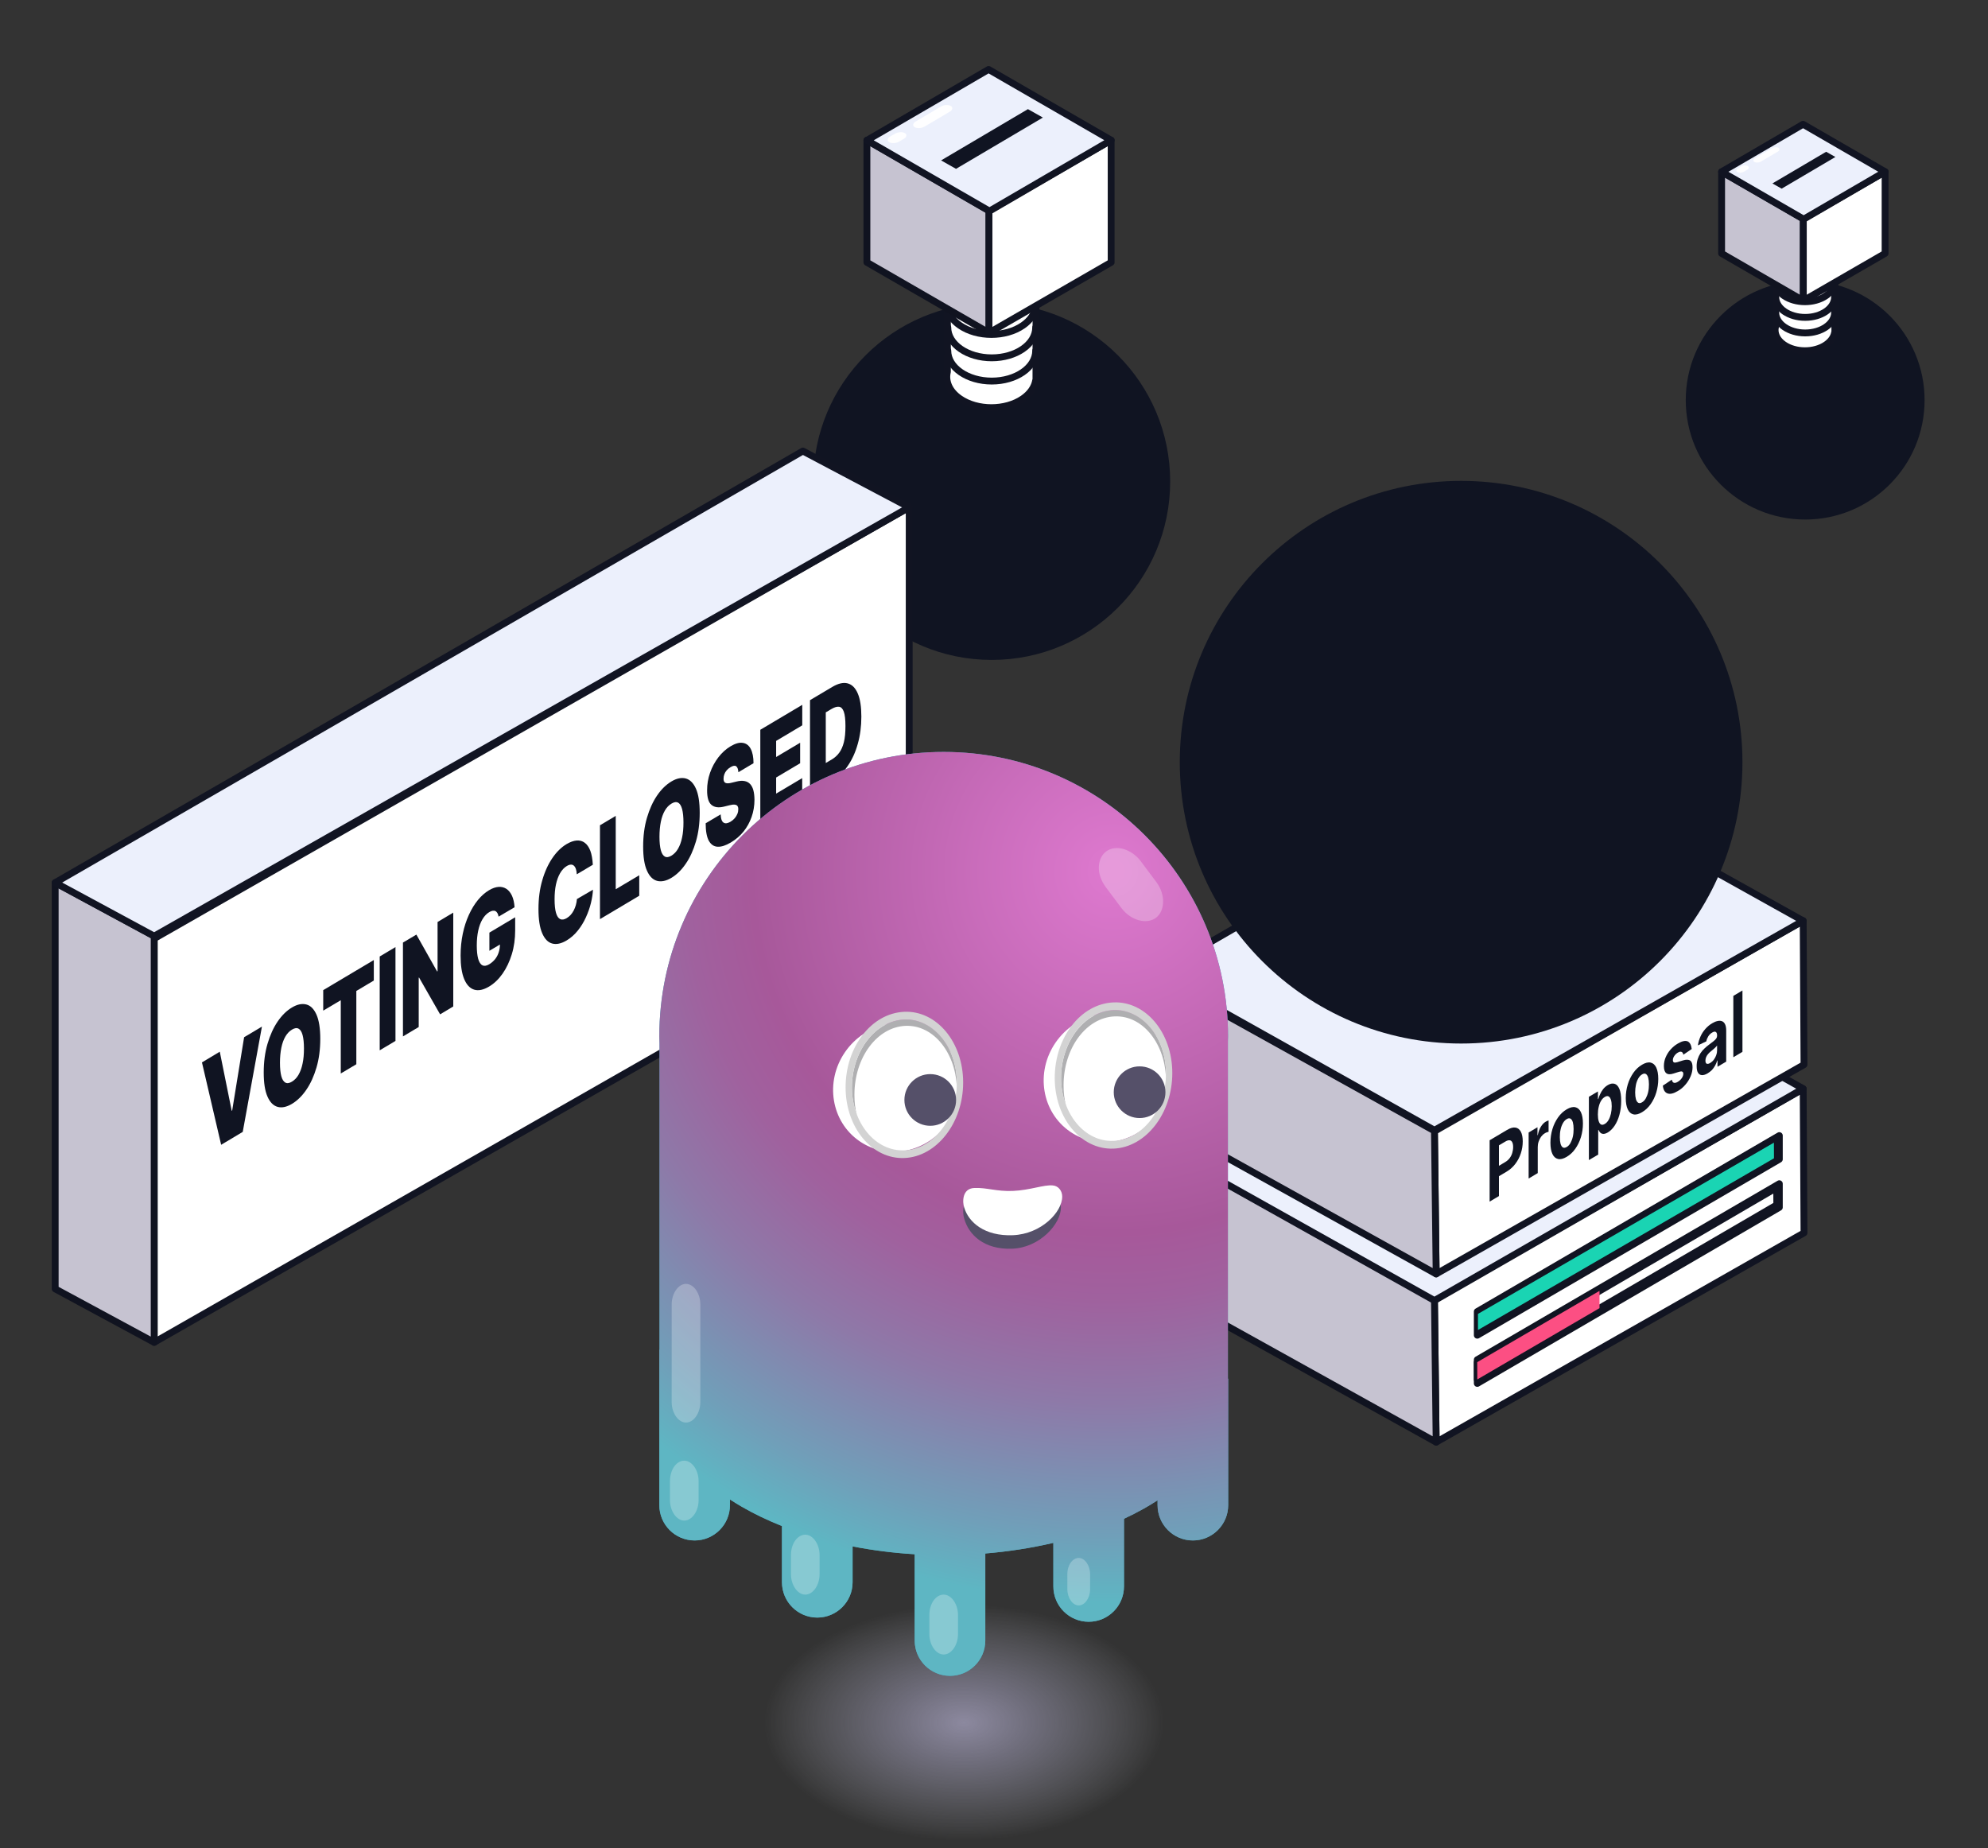<?xml version="1.0" encoding="utf-8"?>
<!-- Generator: Adobe Illustrator 27.8.1, SVG Export Plug-In . SVG Version: 6.00 Build 0)  -->
<svg version="1.1" id="Слой_1" xmlns="http://www.w3.org/2000/svg" xmlns:xlink="http://www.w3.org/1999/xlink" x="0px" y="0px"
	 viewBox="0 0 290 269.62" style="enable-background:new 0 0 290 269.62;" xml:space="preserve">
<rect x="0" y="0" width="290" height="269.62" fill="#333333" stroke="none"/>
<style type="text/css">
	.st0{fill:#101422;}
	.st1{fill:#FFFFFF;stroke:#111422;stroke-linecap:round;stroke-linejoin:round;stroke-miterlimit:10;}
	
		.st2{fill-rule:evenodd;clip-rule:evenodd;fill:#C6C3D1;stroke:#101320;stroke-linecap:round;stroke-linejoin:round;stroke-miterlimit:10;}
	
		.st3{fill-rule:evenodd;clip-rule:evenodd;fill:#FFFFFF;stroke:#111422;stroke-linecap:round;stroke-linejoin:round;stroke-miterlimit:10;}
	
		.st4{fill-rule:evenodd;clip-rule:evenodd;fill:#ECF0FC;stroke:#111422;stroke-linecap:round;stroke-linejoin:round;stroke-miterlimit:10;}
	.st5{opacity:0.92;fill-rule:evenodd;clip-rule:evenodd;fill:#FFFFFF;enable-background:new    ;}
	.st6{fill:none;stroke:#FFFFFF;stroke-linecap:round;stroke-linejoin:round;stroke-miterlimit:10;}
	.st7{fill-rule:evenodd;clip-rule:evenodd;fill:#101422;}
	.st8{fill:url(#SVGID_1_);}
	.st9{fill:url(#SVGID_00000034083427379858849170000014293106867544322217_);}
	.st10{fill:url(#SVGID_00000090284617063463725640000008596605799581229205_);}
	.st11{opacity:0.67;fill:url(#SVGID_00000032634758646806901790000006559801049167921595_);enable-background:new    ;}
	.st12{fill:#6FA3B6;}
	.st13{fill:url(#SVGID_00000161621924138122680140000003064215145109285017_);}
	.st14{opacity:0.256;fill-rule:evenodd;clip-rule:evenodd;fill:#FFFFFF;enable-background:new    ;}
	.st15{fill:none;stroke:#FFFFFF;stroke-width:0.738;stroke-linecap:round;stroke-linejoin:round;stroke-miterlimit:10;}
	
		.st16{fill:none;stroke:url(#SVGID_00000010306063135933534810000006017045645197609088_);stroke-width:5;stroke-linecap:round;stroke-linejoin:round;stroke-miterlimit:10;}
	.st17{fill:url(#SVGID_00000137812238948513213050000017962269097333489038_);}
	.st18{fill-rule:evenodd;clip-rule:evenodd;fill:#1AD4B3;}
	.st19{fill-rule:evenodd;clip-rule:evenodd;fill:#FC4F83;}
	.st20{fill:#C6C3D1;stroke:#101320;stroke-linecap:round;stroke-linejoin:round;stroke-miterlimit:10;}
	.st21{fill:#ECF0FC;stroke:#111422;stroke-linecap:round;stroke-linejoin:round;stroke-miterlimit:10;}
	
		.st22{fill:url(#SVGID_00000022555387556878097250000012130871393479231378_);stroke:#1D1D1B;stroke-width:0.211;stroke-linecap:round;stroke-linejoin:round;stroke-miterlimit:10;}
	
		.st23{fill:url(#SVGID_00000003794099585018038510000018310161566424459445_);stroke:#1D1D1B;stroke-width:0.211;stroke-linecap:round;stroke-linejoin:round;stroke-miterlimit:10;}
	
		.st24{fill:url(#SVGID_00000159453317107604996030000004952457936303290282_);stroke:#1D1D1B;stroke-width:0.211;stroke-linecap:round;stroke-linejoin:round;stroke-miterlimit:10;}
	
		.st25{fill:url(#SVGID_00000055693071186478836420000004864757786236833207_);stroke:#1D1D1B;stroke-width:0.211;stroke-linecap:round;stroke-linejoin:round;stroke-miterlimit:10;}
	
		.st26{fill-rule:evenodd;clip-rule:evenodd;fill:#101422;stroke:#101423;stroke-linecap:round;stroke-linejoin:round;stroke-miterlimit:10;}
	.st27{fill:#FFFFFF;}
	.st28{fill-rule:evenodd;clip-rule:evenodd;fill:url(#SVGID_00000178894934750607170110000013900372406094138301_);}
	.st29{fill-rule:evenodd;clip-rule:evenodd;fill:url(#SVGID_00000142175520929648784560000008622981225139474593_);}
	.st30{fill:url(#SVGID_00000183208675926486987430000008826817999996316584_);}
	.st31{fill:url(#SVGID_00000120539863030732884080000003671717333615882169_);}
	.st32{fill:url(#SVGID_00000037671950648120429870000013625987767760829089_);}
	
		.st33{fill-rule:evenodd;clip-rule:evenodd;fill:#C7FFF1;stroke:#101320;stroke-linecap:round;stroke-linejoin:round;stroke-miterlimit:10;}
	
		.st34{fill:none;stroke:url(#SVGID_00000129921985893691113520000003208364531424410012_);stroke-width:5;stroke-linecap:round;stroke-linejoin:round;stroke-miterlimit:10;}
	.st35{fill:url(#SVGID_00000124154979334908871430000011839040870105990300_);}
	
		.st36{fill:none;stroke:url(#SVGID_00000036958677476834309580000013230016824747526320_);stroke-width:5;stroke-linecap:round;stroke-linejoin:round;stroke-miterlimit:10;}
	.st37{fill:url(#SVGID_00000163768246543966289770000018084191641808888981_);}
	
		.st38{fill:none;stroke:url(#SVGID_00000116934903987125055320000017689901118819184543_);stroke-width:5;stroke-linecap:round;stroke-linejoin:round;stroke-miterlimit:10;}
	.st39{fill:url(#SVGID_00000128456440204452726750000016279923889618391948_);}
	
		.st40{fill-rule:evenodd;clip-rule:evenodd;fill:#1AD4B3;stroke:#111422;stroke-linecap:round;stroke-linejoin:round;stroke-miterlimit:10;}
	
		.st41{fill-rule:evenodd;clip-rule:evenodd;fill:#FC4F83;stroke:#111422;stroke-linecap:round;stroke-linejoin:round;stroke-miterlimit:10;}
	
		.st42{fill-rule:evenodd;clip-rule:evenodd;fill:#FFCAD7;stroke:#111422;stroke-linecap:round;stroke-linejoin:round;stroke-miterlimit:10;}
	.st43{fill:url(#SVGID_00000122716612695872158600000015262899512311065782_);}
	.st44{fill:url(#SVGID_00000134237516161434825520000013338597189294567605_);}
	.st45{fill:url(#SVGID_00000172403509449886662580000016171315974730739375_);}
	
		.st46{fill:none;stroke:url(#SVGID_00000050661715949928703820000001486924633948041401_);stroke-width:5;stroke-linecap:round;stroke-linejoin:round;stroke-miterlimit:10;}
	.st47{fill:url(#SVGID_00000152942315873410766630000000827548569976454800_);}
	
		.st48{fill:none;stroke:url(#SVGID_00000013905541190138577960000003034586786228869514_);stroke-width:5;stroke-linecap:round;stroke-linejoin:round;stroke-miterlimit:10;}
	.st49{fill:url(#SVGID_00000155867672787451643540000015493410970110165143_);}
	.st50{fill:url(#SVGID_00000120535904705764989350000008837450020092576952_);}
	.st51{fill:#101320;}
	.st52{fill:url(#SVGID_00000008141156488658209780000012104455880923200651_);}
	.st53{fill:url(#SVGID_00000121995534113708158330000003952289882359403455_);}
	.st54{fill:url(#SVGID_00000105385848786322805490000007263035566697546155_);}
	.st55{fill:url(#SVGID_00000114761283108399894660000001625029292767996319_);}
	.st56{fill:url(#SVGID_00000073679731235583437820000018041598589302498746_);}
	.st57{fill:url(#SVGID_00000136389822094341367480000015581676460615730607_);}
	.st58{opacity:0.29;fill:url(#SVGID_00000142167341015620787670000013979033070759779211_);enable-background:new    ;}
	.st59{fill:url(#SVGID_00000090271434099772775980000000084720295316662937_);}
	.st60{fill:url(#SVGID_00000049942720957975862980000017898348367346575782_);}
	.st61{fill:url(#SVGID_00000141449368656133630310000006515657088279485357_);}
	.st62{fill-rule:evenodd;clip-rule:evenodd;fill:url(#SVGID_00000052786850937567194420000011407335851162364085_);}
	.st63{fill:url(#SVGID_00000127757790306776305020000002876691063740549525_);}
	.st64{fill:url(#SVGID_00000119119194229675168310000000110575463406073251_);}
	.st65{fill:url(#SVGID_00000034068348908375811050000004468966620187262136_);}
	.st66{fill:url(#SVGID_00000021830489307702477240000013013841224094881709_);}
	.st67{opacity:0.29;fill:url(#SVGID_00000116208085913177876590000017171726889227848637_);enable-background:new    ;}
	
		.st68{fill:none;stroke:url(#SVGID_00000167364939148291460320000017721279390349141652_);stroke-width:5;stroke-linecap:round;stroke-linejoin:round;stroke-miterlimit:10;}
	.st69{fill:url(#SVGID_00000087375745904892393710000011697223233487733123_);}
	
		.st70{fill:none;stroke:url(#SVGID_00000152231149461827120720000011276795272786483365_);stroke-width:5;stroke-linecap:round;stroke-linejoin:round;stroke-miterlimit:10;}
	.st71{fill:url(#SVGID_00000106115899859020790930000016742732644835019145_);}
	
		.st72{fill:none;stroke:url(#SVGID_00000075873305590409213200000017556839331230285499_);stroke-width:5;stroke-linecap:round;stroke-linejoin:round;stroke-miterlimit:10;}
	.st73{fill:url(#SVGID_00000171692874404381650400000008998472549526636193_);}
	.st74{fill-rule:evenodd;clip-rule:evenodd;fill:url(#SVGID_00000163772595558471256160000016184867825994353070_);}
	.st75{fill:url(#SVGID_00000047046869191424892760000015893852964999452330_);}
	.st76{fill:url(#SVGID_00000052089324013588175060000004976307630605556615_);}
	.st77{fill:url(#SVGID_00000010268760825325414880000014395087313813501333_);}
	.st78{opacity:0.29;fill:url(#SVGID_00000047763937313012058870000010441590236498341802_);}
	.st79{opacity:0.29;fill:url(#SVGID_00000117651619742851579690000014897547513868581546_);}
	.st80{opacity:0.67;fill:url(#SVGID_00000090273090727366933480000009568339487600933802_);}
	.st81{fill:#3FA9BD;}
	.st82{fill:url(#SVGID_00000160186587671227130730000003580822977842172086_);}
	.st83{fill-rule:evenodd;clip-rule:evenodd;fill:#555069;}
	.st84{fill-rule:evenodd;clip-rule:evenodd;fill:#FFFFFF;}
	.st85{fill-rule:evenodd;clip-rule:evenodd;fill:#AFAFB1;}
	.st86{fill-rule:evenodd;clip-rule:evenodd;fill:#D3D3D3;}
	.st87{opacity:0.67;fill:url(#SVGID_00000103246758650651224000000007383111311005701288_);}
	.st88{fill:url(#SVGID_00000155138475163180761490000010846646147696892830_);}
	.st89{opacity:0.67;fill:url(#SVGID_00000175301670136323607290000013272588361446013314_);}
	.st90{fill:url(#SVGID_00000070080798983147750360000014654752764186563978_);}
	.st91{opacity:0.67;fill:url(#SVGID_00000000930729561193317700000015824208882440898200_);}
	.st92{fill:url(#SVGID_00000070090141215475718910000018045111088350480795_);}
	.st93{opacity:0.67;fill:url(#SVGID_00000031194893989892921680000009520665805417308551_);}
	.st94{fill:url(#SVGID_00000162316665106894478470000008505395376637190556_);}
	.st95{opacity:0.67;fill:url(#SVGID_00000163780832407349476530000010409992339517909669_);}
	.st96{fill:url(#SVGID_00000040551893257468830840000017865258347673830563_);}
	.st97{fill:#1AD4B3;}
	.st98{opacity:0.67;fill:url(#SVGID_00000026164933970839883990000015757861548730106763_);}
	.st99{fill:url(#SVGID_00000122687747451160629050000003480890700136529294_);}
	.st100{opacity:0.67;fill:url(#SVGID_00000018230850402951500440000012735033627674725796_);}
	.st101{fill:url(#SVGID_00000166665802101976566420000018309742158944470400_);}
	.st102{opacity:0.67;fill:url(#SVGID_00000056388806014794477640000013483129015919056771_);}
	.st103{fill:url(#SVGID_00000018205832228483513770000013800648278237984416_);}
	
		.st104{fill-rule:evenodd;clip-rule:evenodd;fill:none;stroke:#FFFFFF;stroke-width:0.738;stroke-linecap:round;stroke-linejoin:round;stroke-miterlimit:10;}
	.st105{opacity:0.67;fill:url(#SVGID_00000080891977906641339070000010120196467204448389_);}
	.st106{fill:url(#SVGID_00000025418093579791838480000002629266075620903811_);}
	.st107{opacity:0.67;fill:url(#SVGID_00000139997080207433090050000007470862890925659557_);}
	.st108{fill:url(#SVGID_00000096762784403294837630000014320302495669905815_);}
	.st109{opacity:0.67;fill:url(#SVGID_00000150809470273280099960000005524683178691932849_);}
	.st110{fill:url(#SVGID_00000126295018457231881880000007496706637673406597_);}
	.st111{opacity:0.67;fill:url(#SVGID_00000061445814643147058940000011001073716212165520_);}
	.st112{fill:url(#SVGID_00000098923269445440618810000017301263253518932139_);}
	.st113{opacity:0.67;fill:url(#SVGID_00000130611818548445936740000003160064053735971244_);}
	.st114{fill:url(#SVGID_00000015333003553478085120000001334298236230375344_);}
	.st115{opacity:0.67;fill:url(#SVGID_00000109745411861210065710000003826895779720731527_);}
	.st116{fill:url(#SVGID_00000169545802976840201660000001554437972639750812_);}
	.st117{opacity:0.67;fill:url(#SVGID_00000173140495762221888450000007209482532505231547_);}
	.st118{fill:url(#SVGID_00000091015362977802580720000005362491358150003602_);}
	.st119{opacity:0.67;fill:url(#SVGID_00000046325712505277064980000013113044181782291628_);}
	.st120{fill:url(#SVGID_00000116200683684743102790000012608889421436738461_);}
	.st121{opacity:0.67;fill:url(#SVGID_00000036931213369652780500000010799310451972480167_);}
	.st122{fill:url(#SVGID_00000070117095103595817330000013795302230901980821_);}
	.st123{opacity:0.67;fill:url(#SVGID_00000132767439391860846340000002071769623223582339_);}
	.st124{fill:url(#SVGID_00000163795004922870314320000015701149924918463139_);}
	.st125{opacity:0.67;fill:url(#SVGID_00000000918665691554588130000010752878569457458616_);}
	.st126{fill:url(#SVGID_00000014623304857776702710000012148189397403162278_);}
	.st127{opacity:0.67;fill:url(#SVGID_00000088091390003082961980000007500455466216292012_);}
	.st128{fill:#5EA6B9;}
	.st129{fill:url(#SVGID_00000057146724476070201110000003266763416515851705_);}
	.st130{fill-rule:evenodd;clip-rule:evenodd;fill:#545067;}
	.st131{fill-rule:evenodd;clip-rule:evenodd;fill:#AEAEB0;}
	.st132{fill-rule:evenodd;clip-rule:evenodd;fill:#D2D2D2;}
	.st133{opacity:0.67;fill:url(#SVGID_00000161633085054993183500000004255845218189868175_);}
	.st134{fill:url(#SVGID_00000145051271434154387210000012908911140898046141_);}
	.st135{fill-rule:evenodd;clip-rule:evenodd;fill:#63D0B3;}
	
		.st136{fill-rule:evenodd;clip-rule:evenodd;fill:none;stroke:#111422;stroke-linecap:round;stroke-linejoin:round;stroke-miterlimit:10;}
	.st137{fill-rule:evenodd;clip-rule:evenodd;fill:#E85C83;}
	.st138{fill:#5DC29D;}
	.st139{fill:url(#SVGID_00000121264522901604265110000007224606380673865396_);}
	.st140{fill:url(#SVGID_00000093857651891780965960000015137374517936917889_);}
	.st141{fill:#E85C83;}
	.st142{opacity:0.67;fill:url(#SVGID_00000169526766566029024300000016256662775274522500_);}
	.st143{fill:url(#SVGID_00000028304395436082930720000006406676958167848851_);}
	
		.st144{fill:none;stroke:url(#SVGID_00000052813958021008106820000001993079235393787525_);stroke-width:5;stroke-linecap:round;stroke-linejoin:round;stroke-miterlimit:10;}
	.st145{fill:url(#SVGID_00000065783182841896682720000015423451910121984440_);}
	.st146{opacity:0.67;fill:url(#SVGID_00000178168789262450199330000016797799441431709345_);}
	.st147{fill:url(#SVGID_00000069363044748129503460000004503224708492949158_);}
	.st148{opacity:0.67;fill:url(#SVGID_00000044899799624530984880000006946803871260978623_);}
	.st149{fill:url(#SVGID_00000138573403039495556480000015485728671414957956_);}
	.st150{opacity:0.67;fill:url(#SVGID_00000035498407270642696450000004128728506884529302_);}
	.st151{fill:url(#SVGID_00000111872117075378146100000017746437297753013896_);}
	.st152{opacity:0.67;fill:url(#SVGID_00000041289796994691149640000015012801631944200372_);}
	.st153{fill:url(#SVGID_00000132048048168882369740000002822926904095141775_);}
	.st154{opacity:0.67;fill:url(#SVGID_00000098941583187661015460000009067185797966171566_);}
	.st155{fill:url(#SVGID_00000152964716194003690170000005698437307934970502_);}
	.st156{opacity:0.67;fill:url(#SVGID_00000158734857196073448010000003867690184366415546_);}
	.st157{fill:url(#SVGID_00000124160502302124073370000001375082291075851651_);}
	.st158{fill:none;stroke:#000000;stroke-width:22;stroke-linecap:round;stroke-linejoin:round;stroke-miterlimit:10;}
	.st159{fill:#ECF0FC;}
	.st160{fill:url(#SVGID_00000137129922882809291450000008523280429317739394_);}
	.st161{fill:url(#SVGID_00000018922628129032416620000009270078413402552767_);}
	.st162{fill:none;stroke:url(#SVGID_00000100366262828435393510000005133938088926201757_);stroke-width:5;stroke-miterlimit:10;}
	.st163{fill:#111422;}
	.st164{fill:url(#SVGID_00000052783922613038288170000000734533140601124002_);}
	.st165{fill:none;}
	.st166{opacity:0.67;fill:url(#SVGID_00000067936721764671689300000002637416670070254264_);}
	.st167{fill:url(#SVGID_00000046307561380947088420000016070084827592889013_);}
	.st168{fill:none;stroke:url(#SVGID_00000094595123301930725720000003133752918428178366_);stroke-width:5;stroke-miterlimit:10;}
	.st169{fill:url(#SVGID_00000152945537065160786920000017824049868818441910_);}
	.st170{opacity:0.67;fill:url(#SVGID_00000034805940493256172120000015090197830461747889_);}
	.st171{fill:url(#SVGID_00000001661485184345784820000014766075249548359329_);}
	.st172{opacity:0.67;fill:url(#SVGID_00000116942992237702107090000003746020966549983132_);}
	.st173{fill:url(#SVGID_00000106848116747853025520000003134808147202680751_);}
</style>
<g>
	<circle class="st0" cx="144.67" cy="70.24" r="26.03"/>
	<g>
		<g>
			<path class="st1" d="M138.21,43.43l-0.01,10.81c-0.33,1.38,0.28,2.85,1.82,3.91c2.54,1.76,6.66,1.76,9.2,0
				c1.08-0.75,1.7-1.69,1.86-2.67l0.04,0l0-0.45c0-0.04,0-0.09,0-0.13l0.01-11.18L138.21,43.43z"/>
			<path class="st1" d="M138.26,51.16c0,2.45,2.87,4.43,6.41,4.43s6.41-1.98,6.41-4.43"/>
			<path class="st1" d="M138.26,47.77c0,2.45,2.87,4.43,6.41,4.43s6.41-1.98,6.41-4.43"/>
			<path class="st1" d="M138.26,44.21c0,2.45,2.87,4.43,6.41,4.43s6.41-1.98,6.41-4.43"/>
		</g>
		<g>
			<path class="st1" d="M138.21,32.75l-0.01,10.81c-0.33,1.38,0.28,2.85,1.82,3.91c2.54,1.76,6.66,1.76,9.2,0
				c1.08-0.75,1.7-1.69,1.86-2.67l0.04,0l0-0.45c0-0.04,0-0.09,0-0.13l0.01-11.18L138.21,32.75z"/>
			<path class="st1" d="M138.26,40.49c0,2.45,2.87,4.43,6.41,4.43s6.41-1.98,6.41-4.43"/>
			<path class="st1" d="M138.26,37.1c0,2.45,2.87,4.43,6.41,4.43s6.41-1.98,6.41-4.43"/>
			<path class="st1" d="M138.26,33.54c0,2.45,2.87,4.43,6.41,4.43s6.41-1.98,6.41-4.43"/>
		</g>
	</g>
	<g>
		<g>
			<g>
				<polygon class="st2" points="144.27,48.55 126.46,38.27 126.46,20.45 144.27,30.74 				"/>
				<polygon class="st3" points="144.27,48.55 162.09,38.27 162.09,20.45 144.27,30.74 				"/>
				<polygon class="st4" points="144.34,30.79 126.46,20.47 144.21,10.13 162.09,20.45 				"/>
			</g>
			<path id="矩形_00000114036194618410100220000004926397294803837621_" class="st5" d="M138.69,15.45L138.69,15.45
				c0.35,0.2,0.29,0.58-0.12,0.83l-3.7,2.19c-0.42,0.25-1.08,0.29-1.43,0.09l0,0c-0.35-0.2-0.29-0.58,0.12-0.83l3.7-2.19
				C137.68,15.29,138.34,15.25,138.69,15.45z"/>
			<path id="矩形_00000031918947985068467390000015751430776443972512_" class="st5" d="M131.99,19.41L131.99,19.41
				c0.35,0.2,0.29,0.58-0.12,0.83l-0.72,0.42c-0.42,0.25-1.08,0.29-1.43,0.09l0,0c-0.35-0.2-0.29-0.58,0.12-0.83l0.72-0.42
				C131.02,19.24,131.64,19.21,131.99,19.41z"/>
		</g>
	</g>
</g>
<g>
	<circle class="st0" cx="263.33" cy="58.37" r="17.42"/>
	<g>
		<g>
			<path class="st1" d="M259,40.43l0,7.23c-0.22,0.92,0.19,1.91,1.22,2.62c1.7,1.18,4.46,1.18,6.16,0c0.72-0.5,1.14-1.13,1.25-1.79
				l0.03,0l0-0.3c0-0.03,0-0.06,0-0.09l0-7.49L259,40.43z"/>
			<path class="st1" d="M259.04,45.6c0,1.64,1.92,2.97,4.29,2.97c2.37,0,4.29-1.33,4.29-2.97"/>
			<path class="st1" d="M259.04,43.33c0,1.64,1.92,2.97,4.29,2.97c2.37,0,4.29-1.33,4.29-2.97"/>
			<path class="st1" d="M259.04,40.95c0,1.64,1.92,2.97,4.29,2.97c2.37,0,4.29-1.33,4.29-2.97"/>
		</g>
		<g>
			<path class="st1" d="M259,33.28l0,7.23c-0.22,0.92,0.19,1.91,1.22,2.62c1.7,1.18,4.46,1.18,6.16,0c0.72-0.5,1.14-1.13,1.25-1.79
				l0.03,0l0-0.3c0-0.03,0-0.06,0-0.09l0-7.49L259,33.28z"/>
			<path class="st1" d="M259.04,38.46c0,1.64,1.92,2.97,4.29,2.97c2.37,0,4.29-1.33,4.29-2.97"/>
			<path class="st1" d="M259.04,36.19c0,1.64,1.92,2.97,4.29,2.97c2.37,0,4.29-1.33,4.29-2.97"/>
			<path class="st1" d="M259.04,33.8c0,1.64,1.92,2.97,4.29,2.97c2.37,0,4.29-1.33,4.29-2.97"/>
		</g>
	</g>
	<g>
		<g>
			<g>
				<polygon class="st2" points="263.06,43.86 251.14,36.97 251.14,25.05 263.06,31.93 				"/>
				<polygon class="st3" points="263.06,43.86 274.99,36.97 274.99,25.05 263.06,31.93 				"/>
				<polygon class="st4" points="263.11,31.97 251.14,25.06 263.02,18.13 274.99,25.05 				"/>
			</g>
			<path id="矩形_00000052795843850505151520000014020313630442394507_" class="st5" d="M259.43,21.56L259.43,21.56
				c0.23,0.13,0.2,0.39-0.08,0.55l-2.47,1.46c-0.28,0.17-0.72,0.19-0.95,0.06l0,0c-0.23-0.13-0.2-0.39,0.08-0.55l2.47-1.46
				C258.75,21.46,259.19,21.43,259.43,21.56z"/>
			<path id="矩形_00000054988249981362024610000011903712542188865723_" class="st5" d="M254.95,24.22L254.95,24.22
				c0.23,0.13,0.2,0.39-0.08,0.55l-0.48,0.28c-0.28,0.17-0.72,0.19-0.95,0.06l0,0c-0.23-0.13-0.2-0.39,0.08-0.55l0.48-0.28
				C254.29,24.1,254.71,24.08,254.95,24.22z"/>
		</g>
	</g>
</g>
<g>
	<g>
		<polygon class="st3" points="263.04,158.85 209.25,189.57 209.5,210.38 263.16,179.85 		"/>
		<polygon class="st2" points="168.54,166.9 209.25,189.52 209.5,210.38 168.79,187.76 		"/>
		<polygon class="st4" points="263.04,158.81 221.81,135.8 168.54,166.9 209.25,189.72 		"/>
	</g>
	<g>
		<polygon class="st3" points="263.04,134.31 209.25,165.03 209.5,185.84 263.16,155.31 		"/>
		<polygon class="st2" points="168.54,142.36 209.25,164.97 209.5,185.84 168.79,163.22 		"/>
		<polygon class="st4" points="263.04,134.33 221.8,111.32 168.54,142.06 209.25,164.88 		"/>
	</g>
	<circle class="st0" cx="213.14" cy="111.19" r="41.04"/>
	<g>
		<g>
			<path class="st0" d="M217.3,175.29v-8.95l2.53-1.5c0.49-0.29,0.9-0.41,1.24-0.35c0.34,0.05,0.6,0.26,0.79,0.61
				c0.18,0.35,0.27,0.82,0.27,1.41c0,0.59-0.09,1.17-0.28,1.74c-0.18,0.56-0.45,1.07-0.8,1.53c-0.35,0.46-0.77,0.84-1.26,1.13
				l-1.61,0.96v-1.52l1.39-0.83c0.26-0.15,0.48-0.35,0.65-0.57c0.17-0.23,0.3-0.48,0.38-0.76c0.08-0.28,0.13-0.56,0.13-0.85
				c0-0.3-0.04-0.53-0.13-0.71c-0.08-0.17-0.21-0.27-0.38-0.29c-0.17-0.02-0.39,0.04-0.65,0.2l-0.91,0.54v7.4L217.3,175.29z"/>
			<path class="st0" d="M222.99,171.92v-6.71l1.29-0.77v1.17l0.05-0.03c0.09-0.47,0.23-0.87,0.44-1.21
				c0.21-0.34,0.44-0.58,0.71-0.74c0.07-0.04,0.14-0.08,0.22-0.11c0.08-0.03,0.15-0.06,0.2-0.07v1.65
				c-0.06,0.01-0.15,0.04-0.26,0.08c-0.11,0.04-0.21,0.09-0.3,0.15c-0.2,0.12-0.37,0.28-0.53,0.49c-0.15,0.21-0.27,0.44-0.36,0.71
				c-0.09,0.26-0.13,0.53-0.13,0.8v3.8L222.99,171.92z"/>
			<path class="st0" d="M228.54,168.76c-0.49,0.29-0.91,0.39-1.26,0.31c-0.35-0.08-0.63-0.32-0.82-0.73
				c-0.19-0.41-0.29-0.95-0.29-1.64c0-0.69,0.1-1.36,0.29-1.99c0.19-0.63,0.47-1.2,0.82-1.7c0.35-0.5,0.77-0.89,1.26-1.18
				c0.49-0.29,0.91-0.39,1.26-0.31c0.35,0.08,0.63,0.32,0.82,0.73c0.19,0.41,0.29,0.96,0.29,1.65c0,0.69-0.1,1.35-0.29,1.98
				c-0.19,0.63-0.47,1.2-0.82,1.7C229.45,168.08,229.03,168.47,228.54,168.76z M228.55,167.32c0.22-0.13,0.41-0.33,0.55-0.59
				s0.26-0.57,0.34-0.92s0.11-0.72,0.11-1.11c0-0.39-0.04-0.72-0.11-0.98s-0.19-0.44-0.34-0.53c-0.15-0.09-0.33-0.07-0.55,0.06
				c-0.22,0.13-0.41,0.33-0.56,0.6c-0.15,0.27-0.27,0.58-0.34,0.93c-0.08,0.35-0.11,0.72-0.11,1.11c0,0.39,0.04,0.72,0.11,0.98
				c0.08,0.26,0.19,0.43,0.34,0.52C228.14,167.47,228.32,167.45,228.55,167.32z"/>
			<path class="st0" d="M231.78,169.23V160l1.32-0.78v1.13l0.06-0.04c0.06-0.22,0.14-0.45,0.26-0.7c0.11-0.25,0.26-0.5,0.44-0.73
				c0.18-0.23,0.41-0.43,0.68-0.59c0.35-0.21,0.67-0.27,0.97-0.19c0.3,0.08,0.53,0.32,0.71,0.73c0.18,0.41,0.27,0.99,0.27,1.76
				c0,0.75-0.09,1.43-0.26,2.05c-0.17,0.62-0.41,1.14-0.7,1.58c-0.3,0.44-0.63,0.77-0.99,0.98c-0.26,0.15-0.48,0.22-0.66,0.21
				c-0.18-0.01-0.33-0.07-0.44-0.19c-0.11-0.11-0.2-0.25-0.26-0.4l-0.04,0.02v3.59L231.78,169.23z M233.09,162.58
				c0,0.4,0.04,0.72,0.12,0.97c0.08,0.25,0.19,0.41,0.34,0.49c0.15,0.07,0.33,0.05,0.55-0.08c0.22-0.13,0.4-0.32,0.55-0.58
				c0.15-0.26,0.26-0.56,0.34-0.9c0.08-0.35,0.12-0.71,0.12-1.1c0-0.39-0.04-0.71-0.12-0.95c-0.08-0.25-0.19-0.41-0.34-0.49
				c-0.15-0.08-0.33-0.05-0.55,0.08c-0.22,0.13-0.4,0.32-0.55,0.57s-0.26,0.54-0.34,0.89C233.13,161.81,233.09,162.18,233.09,162.58
				z"/>
			<path class="st0" d="M239.53,162.25c-0.49,0.29-0.91,0.39-1.26,0.31c-0.35-0.08-0.63-0.32-0.82-0.73
				c-0.19-0.41-0.29-0.95-0.29-1.64c0-0.69,0.1-1.36,0.29-1.99c0.19-0.63,0.47-1.2,0.82-1.7c0.35-0.5,0.77-0.89,1.26-1.18
				c0.49-0.29,0.91-0.39,1.26-0.31c0.35,0.08,0.63,0.32,0.82,0.73c0.19,0.41,0.29,0.96,0.29,1.65c0,0.69-0.1,1.35-0.29,1.98
				c-0.19,0.63-0.47,1.2-0.82,1.7C240.44,161.57,240.02,161.96,239.53,162.25z M239.54,160.8c0.22-0.13,0.41-0.33,0.55-0.59
				s0.26-0.57,0.34-0.92c0.08-0.35,0.11-0.72,0.11-1.11s-0.04-0.72-0.11-0.98c-0.08-0.26-0.19-0.44-0.34-0.53
				c-0.15-0.09-0.33-0.07-0.55,0.06c-0.22,0.13-0.41,0.33-0.56,0.6c-0.15,0.27-0.27,0.58-0.34,0.93s-0.11,0.72-0.11,1.11
				c0,0.39,0.04,0.72,0.11,0.98c0.08,0.26,0.19,0.43,0.34,0.52C239.13,160.96,239.32,160.94,239.54,160.8z"/>
			<path class="st0" d="M246.78,153.03l-1.22,0.83c-0.02-0.13-0.07-0.24-0.13-0.32c-0.07-0.08-0.16-0.12-0.27-0.12
				c-0.11-0.01-0.24,0.04-0.4,0.13c-0.21,0.12-0.38,0.29-0.52,0.49c-0.14,0.21-0.21,0.41-0.21,0.61c0,0.16,0.05,0.27,0.14,0.32
				c0.09,0.06,0.25,0.05,0.47-0.01l0.87-0.27c0.47-0.14,0.82-0.13,1.05,0.03c0.23,0.16,0.34,0.48,0.34,0.97
				c0,0.44-0.09,0.88-0.28,1.32c-0.18,0.44-0.44,0.85-0.76,1.22c-0.32,0.38-0.69,0.69-1.11,0.93c-0.64,0.38-1.14,0.49-1.52,0.34
				c-0.38-0.15-0.6-0.52-0.66-1.13l1.31-0.87c0.04,0.25,0.14,0.4,0.29,0.45c0.15,0.05,0.35,0.01,0.59-0.14
				c0.23-0.14,0.42-0.31,0.57-0.53c0.14-0.21,0.22-0.42,0.22-0.62c0-0.17-0.05-0.28-0.15-0.33c-0.1-0.05-0.25-0.04-0.46,0.02
				l-0.83,0.26c-0.47,0.15-0.82,0.13-1.05-0.06c-0.23-0.19-0.34-0.53-0.34-1.03c0-0.43,0.08-0.85,0.25-1.26
				c0.17-0.41,0.4-0.79,0.71-1.14c0.31-0.35,0.66-0.65,1.08-0.89c0.61-0.36,1.09-0.46,1.44-0.31
				C246.51,152.08,246.72,152.45,246.78,153.03z"/>
			<path class="st0" d="M249.1,156.58c-0.31,0.18-0.58,0.27-0.82,0.26c-0.24-0.01-0.43-0.12-0.57-0.33
				c-0.14-0.21-0.21-0.54-0.21-0.98c0-0.37,0.05-0.72,0.15-1.03c0.1-0.31,0.23-0.59,0.4-0.85c0.17-0.25,0.36-0.49,0.58-0.69
				c0.22-0.21,0.44-0.4,0.68-0.57c0.28-0.21,0.51-0.38,0.68-0.52c0.17-0.14,0.3-0.27,0.37-0.38c0.08-0.12,0.12-0.25,0.12-0.39v-0.03
				c0-0.28-0.06-0.45-0.19-0.53c-0.12-0.08-0.3-0.05-0.53,0.09c-0.24,0.14-0.43,0.33-0.57,0.56c-0.14,0.23-0.24,0.47-0.28,0.72
				l-1.23,0.59c0.06-0.44,0.19-0.87,0.37-1.28c0.18-0.41,0.42-0.78,0.71-1.11c0.29-0.33,0.63-0.62,1.01-0.84
				c0.27-0.16,0.52-0.27,0.77-0.32c0.25-0.06,0.46-0.05,0.65,0.02c0.19,0.07,0.34,0.22,0.45,0.44c0.11,0.22,0.17,0.53,0.17,0.93
				v4.53l-1.27,0.75v-0.93l-0.04,0.02c-0.08,0.26-0.18,0.5-0.31,0.74c-0.13,0.24-0.29,0.45-0.47,0.65
				C249.55,156.27,249.34,156.43,249.1,156.58z M249.48,155.06c0.2-0.12,0.37-0.27,0.52-0.47c0.15-0.2,0.27-0.42,0.35-0.65
				c0.09-0.24,0.13-0.47,0.13-0.71v-0.71c-0.04,0.06-0.1,0.13-0.17,0.2c-0.07,0.07-0.15,0.15-0.24,0.23
				c-0.09,0.08-0.18,0.15-0.27,0.23c-0.09,0.07-0.17,0.14-0.24,0.2c-0.16,0.12-0.29,0.26-0.41,0.4c-0.12,0.14-0.21,0.29-0.27,0.44
				c-0.06,0.16-0.1,0.32-0.1,0.5c0,0.25,0.07,0.41,0.2,0.46C249.11,155.22,249.28,155.19,249.48,155.06z"/>
			<path class="st0" d="M254.18,144.49v8.95l-1.33,0.79v-8.95L254.18,144.49z"/>
		</g>
	</g>
</g>
<g>
	<polygon class="st3" points="132.63,74 22.49,136.92 22.49,195.82 132.63,132.9 	"/>
	<polygon class="st2" points="8.05,128.76 22.49,136.56 22.49,195.82 8.05,188.02 	"/>
	<polygon class="st4" points="132.63,74 117.12,65.8 8.05,128.76 22.49,136.56 	"/>
</g>
<g>
	<g>
		<polygon class="st2" points="259.56,169.11 215.5,194.78 215.5,191.33 259.56,165.66 		"/>
		<polygon class="st3" points="259.18,168.81 215.77,194.16 215.77,191.31 259.18,165.95 		"/>
		<polygon class="st18" points="258.78,168.97 215.6,194.02 215.6,191.67 258.77,166.69 		"/>
	</g>
	<g>
		<polygon class="st2" points="259.56,176.13 215.5,201.81 215.5,198.35 259.56,172.68 		"/>
		<polygon class="st3" points="259.19,175.77 215.5,201.24 215.49,198.73 259.18,173.25 		"/>
		<polygon class="st19" points="233.33,190.83 215.5,201.23 215.49,198.71 233.33,188.31 		"/>
	</g>
</g>
<g>
	<path class="st0" d="M32.06,153.42l1.74,8.62l0.07-0.04l1.74-10.69l2.6-1.55l-2.8,15.36l-3.15,1.88l-2.8-12.02L32.06,153.42z"/>
	<path class="st0" d="M46.72,151.54c0,1.52-0.18,2.92-0.55,4.18c-0.37,1.26-0.86,2.35-1.49,3.26c-0.62,0.91-1.32,1.59-2.09,2.05
		c-0.77,0.46-1.47,0.61-2.09,0.44c-0.62-0.17-1.12-0.67-1.48-1.5c-0.37-0.83-0.55-2-0.55-3.51c0-1.52,0.18-2.92,0.55-4.18
		c0.37-1.26,0.86-2.35,1.48-3.26c0.62-0.91,1.32-1.59,2.09-2.05c0.77-0.46,1.46-0.6,2.09-0.44s1.12,0.66,1.49,1.49
		C46.53,148.84,46.72,150.01,46.72,151.54z M44.34,152.95c0-0.82-0.07-1.47-0.2-1.96c-0.13-0.48-0.33-0.79-0.59-0.93
		c-0.26-0.14-0.58-0.09-0.96,0.14c-0.38,0.23-0.7,0.56-0.96,1.01c-0.26,0.45-0.46,0.99-0.59,1.64c-0.13,0.64-0.2,1.38-0.2,2.19
		c0,0.82,0.07,1.47,0.2,1.96c0.13,0.48,0.33,0.79,0.59,0.93c0.26,0.14,0.58,0.09,0.96-0.14c0.38-0.23,0.7-0.56,0.96-1.01
		c0.26-0.45,0.46-0.99,0.59-1.64C44.28,154.5,44.34,153.77,44.34,152.95z"/>
	<path class="st0" d="M47.15,147.43v-2.99l7.38-4.39v2.99l-2.55,1.52v10.69l-2.27,1.35v-10.69L47.15,147.43z"/>
	<path class="st0" d="M57.69,138.16v13.69l-2.3,1.37v-13.69L57.69,138.16z"/>
	<path class="st0" d="M66.12,133.13v13.69l-1.92,1.15l-3.07-5.37l-0.05,0.03v7.19l-2.3,1.37v-13.69l1.96-1.16l3.02,5.37l0.07-0.04
		v-7.17L66.12,133.13z"/>
	<path class="st0" d="M72.73,133.72c-0.04-0.22-0.09-0.39-0.17-0.52c-0.08-0.13-0.17-0.23-0.29-0.29c-0.11-0.06-0.25-0.07-0.4-0.05
		c-0.15,0.02-0.32,0.09-0.5,0.2c-0.39,0.23-0.72,0.58-0.99,1.04c-0.27,0.46-0.48,1.01-0.62,1.66c-0.14,0.65-0.21,1.37-0.21,2.16
		c0,0.8,0.07,1.45,0.2,1.94c0.14,0.49,0.34,0.81,0.61,0.95c0.27,0.14,0.6,0.1,1-0.14c0.35-0.21,0.64-0.47,0.88-0.77
		c0.23-0.3,0.41-0.64,0.52-1.01c0.12-0.37,0.17-0.76,0.17-1.17l0.4-0.17l-1.94,1.15v-2.65l3.76-2.24v1.9c0,1.25-0.16,2.41-0.49,3.49
		c-0.33,1.08-0.78,2.02-1.35,2.84c-0.57,0.81-1.23,1.44-1.97,1.88c-0.83,0.49-1.55,0.64-2.17,0.45s-1.11-0.71-1.46-1.55
		c-0.35-0.84-0.52-1.98-0.52-3.42c0-1.13,0.11-2.2,0.32-3.2c0.21-1,0.51-1.92,0.89-2.75c0.38-0.83,0.82-1.55,1.32-2.16
		c0.5-0.61,1.04-1.08,1.61-1.42c0.5-0.3,0.97-0.46,1.4-0.49c0.43-0.03,0.81,0.07,1.15,0.29c0.33,0.22,0.6,0.56,0.81,1.01
		c0.2,0.45,0.33,1.01,0.37,1.67L72.73,133.72z"/>
	<path class="st0" d="M86.48,126.15l-2.34,1.39c-0.02-0.3-0.06-0.56-0.13-0.77c-0.07-0.21-0.17-0.37-0.29-0.48
		c-0.12-0.11-0.27-0.17-0.44-0.16c-0.17,0-0.37,0.07-0.59,0.2c-0.39,0.23-0.71,0.58-0.98,1.04c-0.27,0.46-0.47,1.02-0.61,1.66
		c-0.14,0.65-0.2,1.37-0.2,2.16c0,0.84,0.07,1.5,0.21,1.98c0.14,0.48,0.34,0.78,0.61,0.91c0.27,0.12,0.58,0.08,0.96-0.15
		c0.21-0.13,0.4-0.28,0.57-0.47c0.17-0.19,0.31-0.4,0.44-0.64c0.12-0.24,0.23-0.5,0.31-0.78c0.08-0.28,0.13-0.58,0.16-0.89
		l2.34-1.36c-0.03,0.6-0.13,1.25-0.3,1.95c-0.17,0.7-0.42,1.4-0.74,2.1c-0.32,0.7-0.71,1.34-1.18,1.92
		c-0.47,0.59-1.02,1.07-1.64,1.44c-0.78,0.46-1.48,0.61-2.09,0.44c-0.62-0.17-1.1-0.67-1.46-1.51c-0.36-0.83-0.54-2.01-0.54-3.52
		c0-1.52,0.18-2.92,0.55-4.18c0.36-1.26,0.86-2.35,1.47-3.25c0.62-0.91,1.31-1.58,2.07-2.04c0.54-0.32,1.03-0.49,1.48-0.53
		c0.45-0.03,0.85,0.08,1.18,0.33c0.34,0.25,0.61,0.64,0.82,1.18C86.31,124.64,86.43,125.32,86.48,126.15z"/>
	<path class="st0" d="M87.52,134.08v-13.69l2.3-1.37v10.7l3.43-2.04v2.99L87.52,134.08z"/>
	<path class="st0" d="M102.07,118.57c0,1.52-0.18,2.92-0.55,4.18c-0.37,1.26-0.86,2.35-1.49,3.26c-0.62,0.91-1.32,1.59-2.09,2.05
		c-0.77,0.46-1.47,0.6-2.09,0.44c-0.62-0.17-1.12-0.67-1.48-1.5c-0.37-0.83-0.55-2-0.55-3.51c0-1.52,0.18-2.92,0.55-4.18
		c0.37-1.26,0.86-2.35,1.48-3.26c0.62-0.91,1.32-1.59,2.09-2.05c0.77-0.46,1.46-0.6,2.09-0.44c0.62,0.17,1.12,0.66,1.49,1.49
		C101.89,115.87,102.07,117.05,102.07,118.57z M99.7,119.98c0-0.82-0.07-1.47-0.2-1.96c-0.13-0.48-0.33-0.8-0.59-0.93
		c-0.26-0.14-0.58-0.09-0.96,0.14c-0.38,0.23-0.7,0.56-0.96,1.01c-0.26,0.45-0.46,0.99-0.59,1.64c-0.13,0.64-0.2,1.38-0.2,2.19
		c0,0.82,0.07,1.47,0.2,1.96c0.13,0.48,0.33,0.79,0.59,0.93c0.26,0.14,0.58,0.09,0.96-0.14c0.38-0.23,0.7-0.56,0.96-1.01
		c0.26-0.45,0.46-0.99,0.59-1.64C99.64,121.53,99.7,120.8,99.7,119.98z"/>
	<path class="st0" d="M107.71,112.65c-0.02-0.43-0.13-0.72-0.31-0.86c-0.18-0.14-0.46-0.1-0.83,0.12c-0.24,0.14-0.43,0.3-0.58,0.48
		c-0.15,0.18-0.26,0.37-0.33,0.57c-0.07,0.2-0.11,0.4-0.11,0.6c-0.01,0.17,0.01,0.31,0.06,0.41c0.04,0.11,0.11,0.18,0.21,0.23
		c0.09,0.05,0.21,0.07,0.36,0.07c0.15,0,0.32-0.03,0.52-0.08l0.7-0.17c0.47-0.12,0.87-0.15,1.21-0.08c0.33,0.06,0.61,0.21,0.82,0.44
		c0.21,0.23,0.37,0.53,0.47,0.91c0.1,0.38,0.15,0.83,0.16,1.35c0,0.9-0.14,1.75-0.42,2.54c-0.28,0.79-0.67,1.5-1.18,2.13
		c-0.51,0.63-1.13,1.16-1.85,1.59c-0.74,0.44-1.38,0.65-1.93,0.62c-0.55-0.03-0.97-0.32-1.28-0.87c-0.3-0.55-0.46-1.4-0.46-2.55
		l2.19-1.3c0.01,0.41,0.08,0.72,0.19,0.94c0.12,0.22,0.28,0.33,0.49,0.36c0.21,0.02,0.46-0.06,0.76-0.23
		c0.25-0.15,0.45-0.32,0.62-0.52c0.17-0.2,0.29-0.41,0.38-0.63c0.09-0.22,0.13-0.45,0.13-0.67c0-0.21-0.04-0.37-0.13-0.48
		c-0.08-0.11-0.21-0.17-0.4-0.19c-0.19-0.02-0.44,0.01-0.75,0.09l-0.85,0.21c-0.75,0.18-1.34,0.1-1.78-0.26
		c-0.43-0.36-0.65-1.07-0.64-2.15c0-0.87,0.14-1.71,0.43-2.54c0.29-0.83,0.7-1.58,1.21-2.25c0.52-0.67,1.11-1.21,1.78-1.61
		c0.69-0.41,1.28-0.58,1.78-0.5c0.5,0.07,0.89,0.36,1.16,0.87c0.27,0.51,0.41,1.21,0.41,2.1L107.71,112.65z"/>
	<path class="st0" d="M110.91,120.15v-13.69l6.12-3.64v2.99l-3.81,2.27v2.35l3.5-2.08v2.99l-3.5,2.08v2.35l3.8-2.26v2.99
		L110.91,120.15z"/>
	<path class="st0" d="M121.43,113.89l-3.27,1.94v-13.69l3.23-1.92c0.87-0.52,1.63-0.7,2.26-0.53c0.64,0.17,1.13,0.66,1.48,1.48
		c0.35,0.81,0.52,1.94,0.52,3.36c0,1.43-0.17,2.75-0.52,3.98c-0.34,1.23-0.83,2.3-1.47,3.23
		C123.04,112.65,122.29,113.37,121.43,113.89z M120.47,111.3l0.88-0.52c0.42-0.25,0.78-0.57,1.07-0.97c0.3-0.4,0.52-0.91,0.68-1.53
		c0.16-0.63,0.23-1.42,0.23-2.37c0-0.95-0.08-1.65-0.24-2.09c-0.16-0.44-0.39-0.68-0.7-0.72c-0.31-0.04-0.68,0.08-1.12,0.34
		l-0.81,0.48V111.3z"/>
</g>
<polygon class="st7" points="259.9,27.52 258.55,26.76 266.39,22.14 267.74,22.9 "/>
<polygon class="st7" points="139.46,24.63 137.28,23.4 149.95,15.92 152.13,17.15 "/>
<g>
	<path id="矩形_00000163062091070418879700000016295058188583462302_" class="st14" d="M172.16,217.11L172.16,217.11
		c0.62,0,1.15,0.76,1.15,1.64v1.52c0,0.88-0.53,1.64-1.15,1.64l0,0c-0.62,0-1.15-0.76-1.15-1.64v-1.52
		C171.02,217.8,171.55,217.11,172.16,217.11z"/>
	
		<radialGradient id="SVGID_1_" cx="140.621" cy="251.236" r="29.158" gradientTransform="matrix(1 0 0 0.59 0 103.058)" gradientUnits="userSpaceOnUse">
		<stop  offset="0" style="stop-color:#B8B3D4"/>
		<stop  offset="0.346" style="stop-color:#BAB6D6;stop-opacity:0.654"/>
		<stop  offset="0.606" style="stop-color:#C2C0DA;stop-opacity:0.394"/>
		<stop  offset="0.838" style="stop-color:#D0D0E3;stop-opacity:0.162"/>
		<stop  offset="1" style="stop-color:#DDE0EB;stop-opacity:0"/>
	</radialGradient>
	<path style="opacity:0.67;fill:url(#SVGID_1_);" d="M165.62,237.16c-13.68-7.9-35.96-8-49.77-0.23s-13.91,20.48-0.23,28.37
		s35.96,8,49.77,0.23C179.19,257.76,179.3,245.06,165.62,237.16z"/>
	<g>
		<path class="st81" d="M179.12,201.13v-49.28c0-0.23,0.02-0.45,0.02-0.68c0-22.91-18.57-41.48-41.48-41.48
			c-22.91,0-41.48,18.57-41.48,41.48c0,0.36,0.02,0.72,0.03,1.07v44.66h-0.03v22.67c0,2.84,2.3,5.15,5.15,5.15
			c2.84,0,5.15-2.31,5.15-5.15v-0.83c0.56,0.36,1.13,0.72,1.74,1.07c1.83,1.06,3.79,1.99,5.85,2.81v8.2c0,2.84,2.3,5.15,5.15,5.15
			c2.84,0,5.15-2.31,5.15-5.15v-5.23c2.95,0.57,5.99,0.96,9.06,1.14v12.59c0,2.84,2.3,5.15,5.15,5.15s5.15-2.31,5.15-5.15v-12.7
			c3.39-0.28,6.73-0.8,9.93-1.55v6.36c0,2.84,2.3,5.15,5.15,5.15s5.15-2.31,5.15-5.15v-9.87c1-0.47,1.97-0.96,2.91-1.49
			c0.7-0.39,1.35-0.8,1.99-1.21v0.71c0,2.84,2.3,5.15,5.15,5.15c2.84,0,5.15-2.31,5.15-5.15v-18.45H179.12z"/>
		
			<radialGradient id="SVGID_00000159429500568257518750000005545851914809898170_" cx="162.344" cy="127.115" r="106.685" gradientUnits="userSpaceOnUse">
			<stop  offset="0.012" style="stop-color:#DD78CE"/>
			<stop  offset="0.494" style="stop-color:#A7589A"/>
			<stop  offset="0.583" style="stop-color:#A0619E"/>
			<stop  offset="0.727" style="stop-color:#8E79A8"/>
			<stop  offset="0.908" style="stop-color:#709FB9"/>
			<stop  offset="1" style="stop-color:#5EB6C3"/>
		</radialGradient>
		<path style="fill:url(#SVGID_00000159429500568257518750000005545851914809898170_);" d="M179.12,201.13v-49.28
			c0-0.23,0.02-0.45,0.02-0.68c0-22.91-18.57-41.48-41.48-41.48c-22.91,0-41.48,18.57-41.48,41.48c0,0.36,0.02,0.72,0.03,1.07v44.66
			h-0.03v22.67c0,2.84,2.3,5.15,5.15,5.15c2.84,0,5.15-2.31,5.15-5.15v-0.83c0.56,0.36,1.13,0.72,1.74,1.07
			c1.83,1.06,3.79,1.99,5.85,2.81v8.2c0,2.84,2.3,5.15,5.15,5.15c2.84,0,5.15-2.31,5.15-5.15v-5.23c2.95,0.57,5.99,0.96,9.06,1.14
			v12.59c0,2.84,2.3,5.15,5.15,5.15s5.15-2.31,5.15-5.15v-12.7c3.39-0.28,6.73-0.8,9.93-1.55v6.36c0,2.84,2.3,5.15,5.15,5.15
			s5.15-2.31,5.15-5.15v-9.87c1-0.47,1.97-0.96,2.91-1.49c0.7-0.39,1.35-0.8,1.99-1.21v0.71c0,2.84,2.3,5.15,5.15,5.15
			c2.84,0,5.15-2.31,5.15-5.15v-18.45H179.12z"/>
	</g>
	<path id="矩形_00000173135903763346973800000015831106477838459057_" class="st14" d="M100.07,187.29L100.07,187.29
		c1.12,0,2.09,1.38,2.09,2.99v14.25c0,1.61-0.96,2.99-2.09,2.99l0,0c-1.12,0-2.09-1.38-2.09-2.99v-14.25
		C97.99,188.67,98.95,187.29,100.07,187.29z"/>
	<path id="矩形_00000054978269590855627600000012108493999622009520_" class="st14" d="M161.37,124.2L161.37,124.2
		c1.37-1.02,3.68-0.37,5.02,1.41l2.29,3.06c1.34,1.78,1.31,4.19-0.06,5.22l0,0c-1.37,1.02-3.68,0.37-5.02-1.41l-2.29-3.06
		C159.88,127.5,160.01,125.23,161.37,124.2z"/>
	<path id="矩形_00000072263069514607179710000004282489215357946516_" class="st14" d="M117.47,223.88L117.47,223.88
		c1.12,0,2.09,1.38,2.09,2.99v2.76c0,1.61-0.96,2.99-2.09,2.99l0,0c-1.12,0-2.09-1.38-2.09-2.99v-2.76
		C115.38,225.14,116.35,223.88,117.47,223.88z"/>
	<path id="矩形_00000047037725267993693190000014628454790349692544_" class="st14" d="M99.82,213.08L99.82,213.08
		c1.12,0,2.09,1.38,2.09,2.99v2.76c0,1.61-0.96,2.99-2.09,2.99l0,0c-1.12,0-2.09-1.38-2.09-2.99v-2.76
		C97.74,214.34,98.7,213.08,99.82,213.08z"/>
	<path id="矩形_00000085229584556081974600000009637664943529078718_" class="st14" d="M137.66,232.62L137.66,232.62
		c1.12,0,2.09,1.38,2.09,2.99v2.76c0,1.61-0.96,2.99-2.09,2.99l0,0c-1.12,0-2.09-1.38-2.09-2.99v-2.76
		C135.57,233.88,136.54,232.62,137.66,232.62z"/>
	<path id="矩形_00000058581572436916576270000014895364320354125441_" class="st14" d="M157.36,227.27L157.36,227.27
		c0.89,0,1.66,1.1,1.66,2.37v2.19c0,1.28-0.76,2.37-1.66,2.37l0,0c-0.89,0-1.66-1.1-1.66-2.37v-2.19
		C155.7,228.28,156.47,227.27,157.36,227.27z"/>
	<g>
		<path id="椭圆形_00000133490726771064019850000008118465017405992628_" class="st83" d="M147.67,182.16
			c4.06-0.17,7.1-3.66,7.09-6c0-0.94-0.55-1.75-1.38-1.81c-1.29-0.13-3.23,0.7-5.72,0.8c-2.31,0.1-3.78-0.5-5.53-0.42
			c-1.84,0.08-1.75,2.22-1.47,3.06C141.3,180.09,143.52,182.33,147.67,182.16z"/>
		<path id="椭圆形_00000017504470163688221680000010904219083356730802_" class="st84" d="M147.76,180.19
			c4.15-0.17,7.19-3.38,7.19-5.63c0-0.84-0.55-1.57-1.38-1.63c-1.29-0.13-3.32,0.7-5.81,0.8c-2.4,0.1-3.78-0.5-5.62-0.43
			s-1.75,2.13-1.48,2.87C141.3,178.3,143.61,180.36,147.76,180.19z"/>
	</g>
	<g>
		
			<ellipse transform="matrix(0.567 -0.824 0.824 0.567 -74.116 176.379)" class="st84" cx="130.72" cy="158.69" rx="9.5" ry="9.1"/>
		<path id="形状结合_00000151505446559000836720000007263205246504988811_" class="st85" d="M131.92,148.73
			c4.24-0.18,7.66,3.98,7.66,9.22c0,0.19,0,0.37,0,0.56l0,0.56c0-5.33-3.33-9.59-7.48-9.42c-4.15,0.17-7.46,4.61-7.46,10.04
			c0,1.03,0.09,2.05,0.37,2.98c-0.46-1.2-0.74-2.59-0.74-3.99C124.27,153.35,127.68,148.9,131.92,148.73z"/>
		<path id="形状结合_00000003088500590330129910000011133844827987023762_" class="st86" d="M131.92,147.6
			c4.7-0.2,8.58,4.41,8.58,10.31c0.01,5.89-3.86,10.83-8.57,11.02c-4.7,0.2-8.58-4.41-8.58-10.31
			C123.35,152.73,127.12,147.8,131.92,147.6z M131.92,148.73c-4.24,0.18-7.65,4.62-7.64,9.86c0,5.24,3.42,9.4,7.66,9.22
			c4.24-0.18,7.65-4.62,7.64-9.86C139.58,152.71,136.07,148.55,131.92,148.73z"/>
	</g>
	<g>
		
			<ellipse transform="matrix(0.567 -0.824 0.824 0.567 -59.68 201.083)" class="st84" cx="161.44" cy="157.31" rx="9.5" ry="9.1"/>
		<path id="形状结合_00000106114519201138088990000017893804223516941731_" class="st85" d="M162.43,147.35
			c4.24-0.18,7.66,3.98,7.66,9.22c0,0.19,0,0.37,0,0.56l0,0.56c0-5.33-3.33-9.59-7.48-9.42c-4.15,0.17-7.46,4.61-7.46,10.04
			c0,1.03,0.09,2.05,0.37,2.98c-0.46-1.2-0.74-2.59-0.74-3.99C154.78,151.98,158.19,147.53,162.43,147.35z"/>
		<path id="形状结合_00000077316028877664558200000000427258874796596649_" class="st86" d="M162.43,146.23
			c4.7-0.2,8.58,4.41,8.58,10.31s-3.86,10.83-8.57,11.02s-8.58-4.41-8.58-10.31C153.86,151.36,157.64,146.43,162.43,146.23z
			 M162.43,147.35c-4.24,0.18-7.65,4.62-7.64,9.86s3.42,9.4,7.66,9.22c4.24-0.18,7.65-4.62,7.64-9.86
			C170.09,151.34,166.58,147.18,162.43,147.35z"/>
	</g>
	<circle class="st83" cx="135.7" cy="160.46" r="3.77"/>
	<circle class="st83" cx="166.24" cy="159.33" r="3.77"/>
</g>
</svg>
